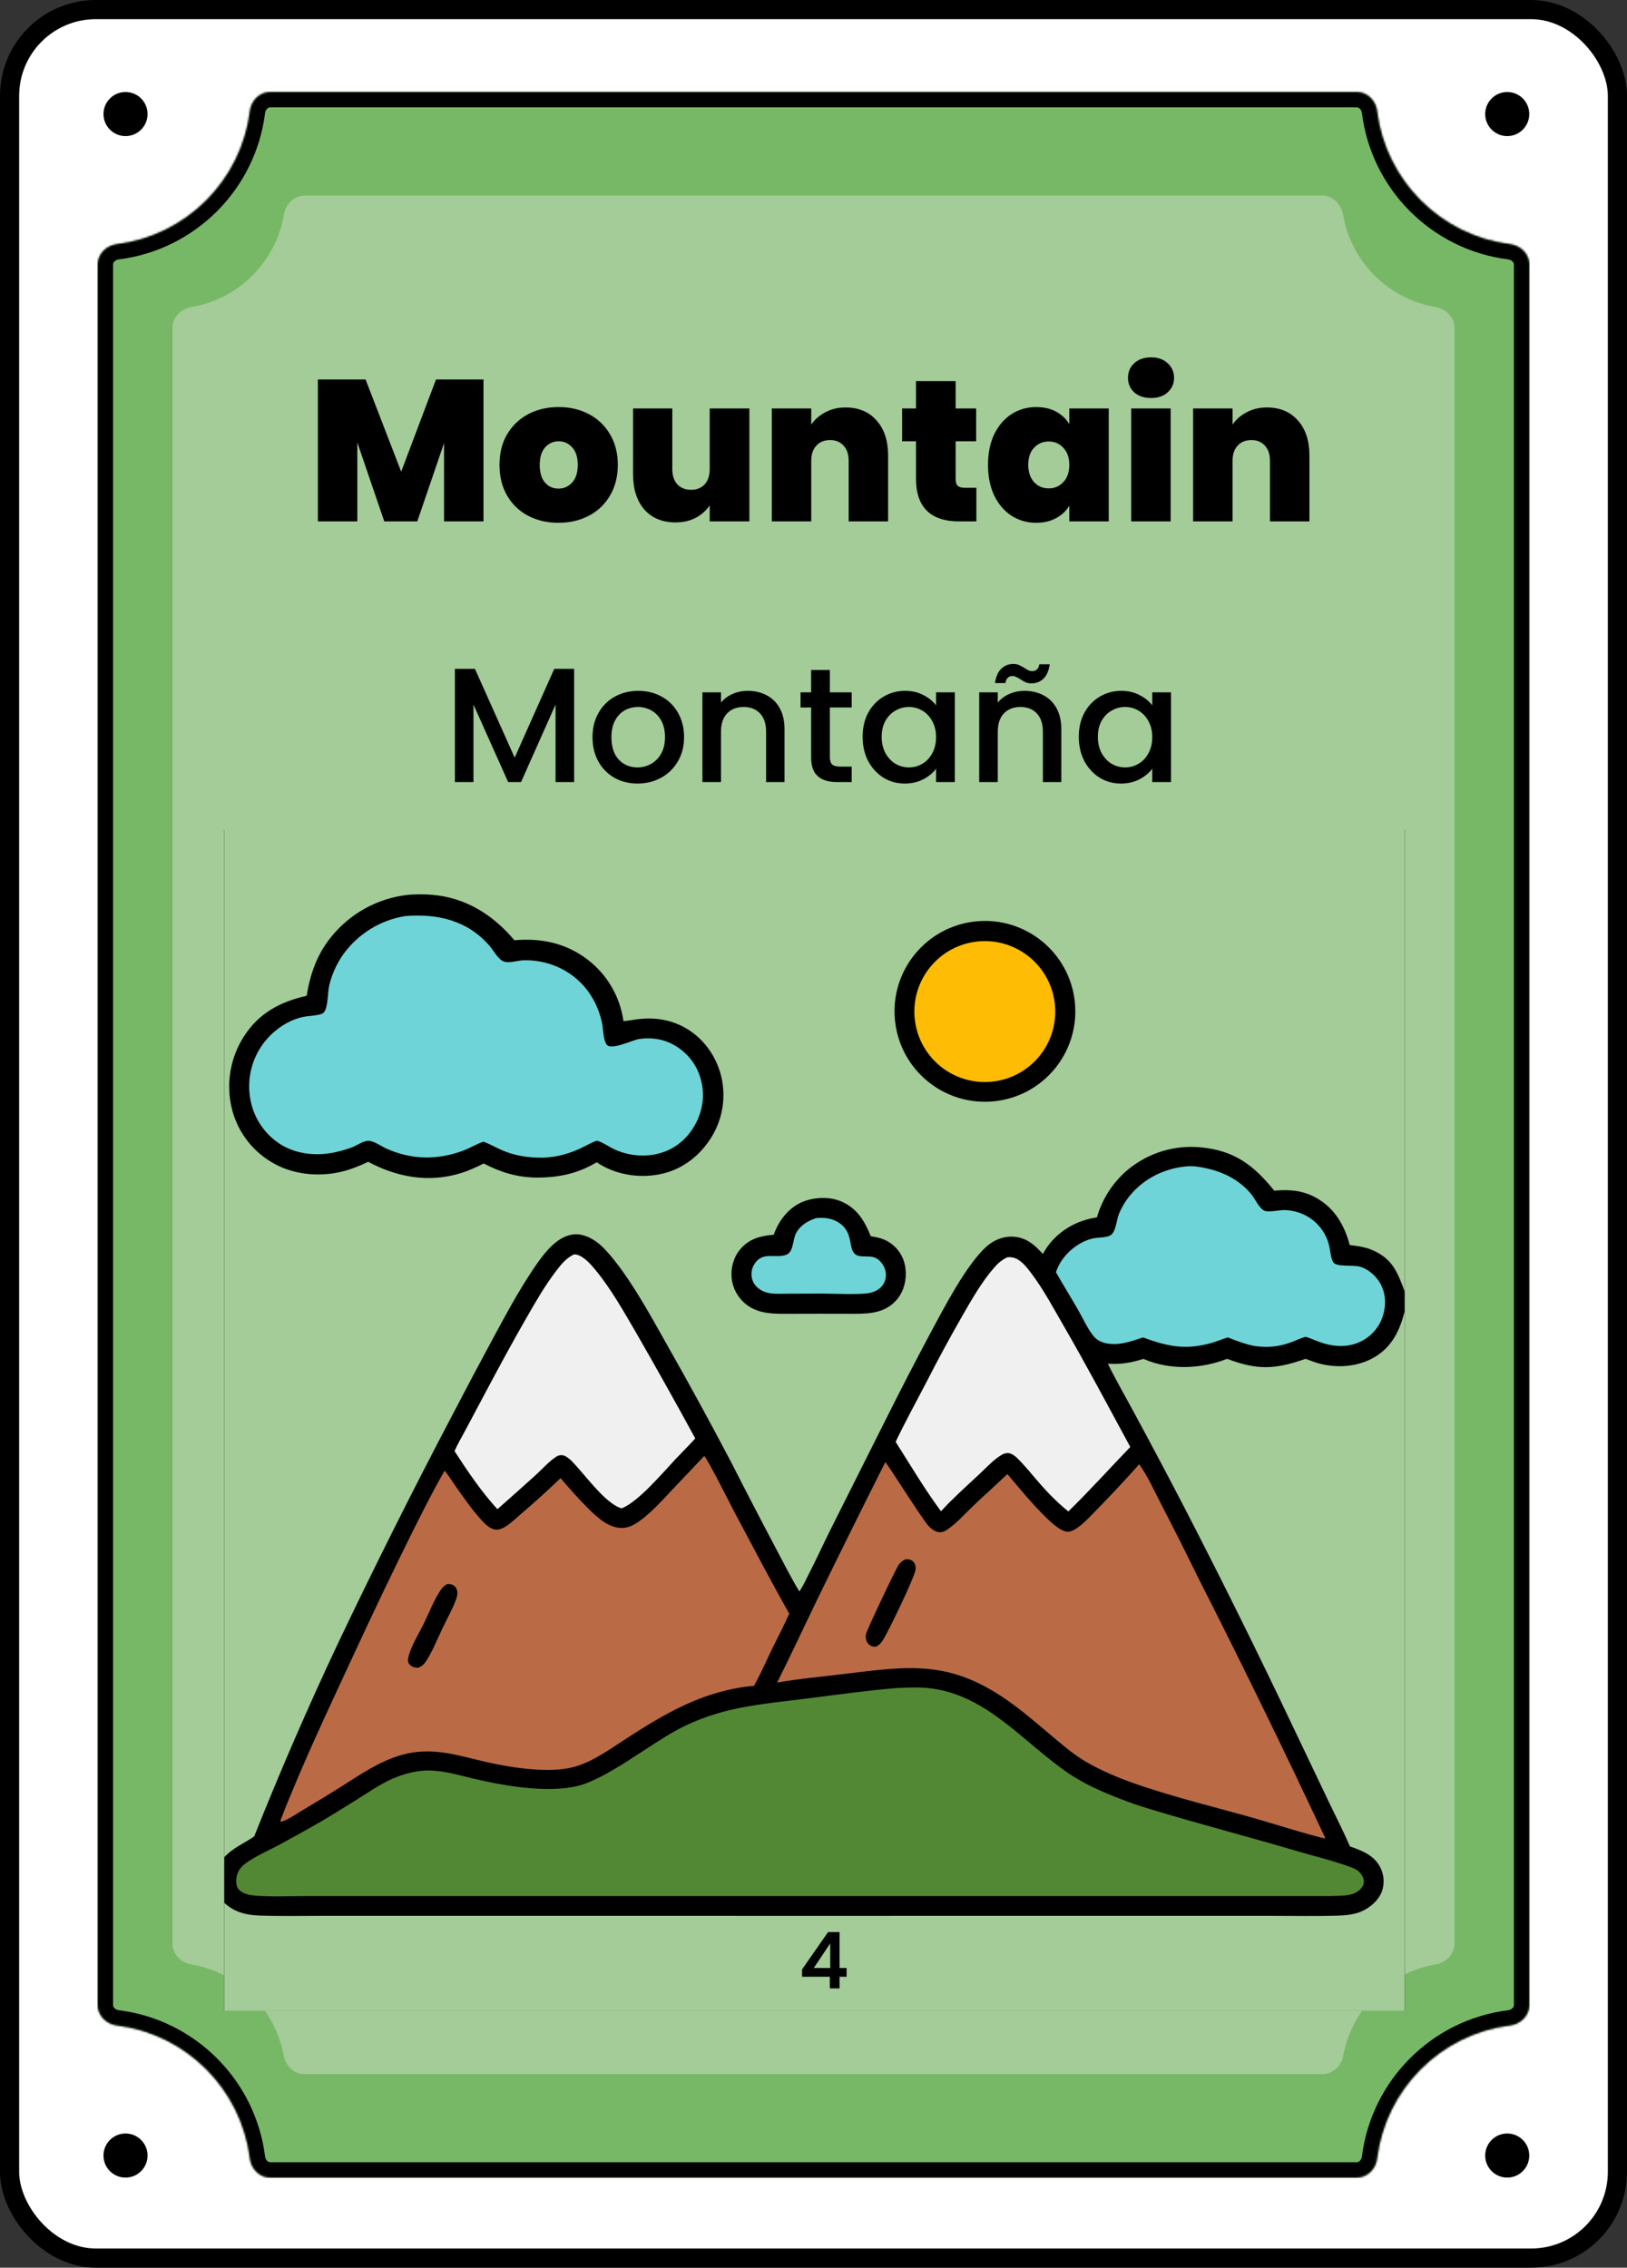 <svg width="849" height="1183" viewBox="0 0 849 1183" fill="none" xmlns="http://www.w3.org/2000/svg">
<rect x="0" y="0" width="849" height="1183" fill="#333333" stroke="none"/>
<rect x="5" y="5" width="839" height="1173" rx="45" fill="white"/>
<rect x="5" y="5" width="839" height="1173" rx="45" stroke="black" stroke-width="10"/>
<circle cx="786.5" cy="1124.5" r="11.5" fill="black"/>
<circle cx="786.5" cy="59.5" r="11.5" fill="black"/>
<path d="M77 1124.5C77 1130.85 71.851 1136 65.5 1136C59.149 1136 54 1130.85 54 1124.5C54 1118.15 59.149 1113 65.5 1113C71.851 1113 77 1118.15 77 1124.5Z" fill="black"/>
<path d="M77 59.5C77 65.851 71.851 71 65.5 71C59.149 71 54 65.851 54 59.5C54 53.149 59.149 48 65.5 48C71.851 48 77 53.149 77 59.5Z" fill="black"/>
<mask id="path-6-inside-1_97_5" fill="white">
<path d="M708 48C713.523 48 717.934 52.5 718.616 57.98C723.122 94.183 751.817 122.878 788.02 127.384C793.5 128.066 798 132.477 798 138V1046C798 1051.52 793.5 1055.93 788.02 1056.62C751.817 1061.12 723.122 1089.82 718.616 1126.02C717.934 1131.5 713.523 1136 708 1136H141C135.477 1136 131.066 1131.5 130.384 1126.02C125.878 1089.82 97.183 1061.12 60.98 1056.62C55.5 1055.93 51 1051.52 51 1046V138C51 132.477 55.5 128.066 60.98 127.384C97.183 122.878 125.878 94.183 130.384 57.98C131.066 52.5 135.477 48 141 48H708Z"/>
</mask>
<path d="M708 48C713.523 48 717.934 52.5 718.616 57.98C723.122 94.183 751.817 122.878 788.02 127.384C793.5 128.066 798 132.477 798 138V1046C798 1051.52 793.5 1055.93 788.02 1056.62C751.817 1061.12 723.122 1089.82 718.616 1126.02C717.934 1131.5 713.523 1136 708 1136H141C135.477 1136 131.066 1131.5 130.384 1126.02C125.878 1089.82 97.183 1061.12 60.98 1056.62C55.5 1055.93 51 1051.52 51 1046V138C51 132.477 55.5 128.066 60.98 127.384C97.183 122.878 125.878 94.183 130.384 57.98C131.066 52.5 135.477 48 141 48H708Z" fill="#77B866"/>
<path d="M130.384 1126.02L138.322 1125.03L130.384 1126.02ZM718.616 1126.02L710.678 1125.03L718.616 1126.02ZM788.02 1056.62L789.008 1064.56L788.02 1056.62ZM718.616 57.98L726.555 56.992L718.616 57.98ZM718.616 57.98L710.678 58.968C715.635 98.806 747.194 130.365 787.032 135.322L788.02 127.384L789.008 119.445C756.44 115.392 730.608 89.56 726.555 56.992L718.616 57.98ZM798 138H790V1046H798H806V138H798ZM788.02 1056.62L787.032 1048.68C747.194 1053.64 715.635 1085.19 710.678 1125.03L718.616 1126.02L726.555 1127.01C730.608 1094.44 756.44 1068.61 789.008 1064.56L788.02 1056.62ZM708 1136V1128H141V1136V1144H708V1136ZM130.384 1126.02L138.322 1125.03C133.365 1085.19 101.806 1053.64 61.968 1048.68L60.98 1056.62L59.992 1064.56C92.56 1068.61 118.392 1094.44 122.445 1127.01L130.384 1126.02ZM51 1046H59V138H51H43V1046H51ZM60.98 127.384L61.968 135.322C101.806 130.365 133.365 98.806 138.322 58.968L130.384 57.98L122.445 56.992C118.392 89.56 92.56 115.392 59.992 119.445L60.98 127.384ZM141 48V56H708V48V40H141V48ZM130.384 57.98L138.322 58.968C138.438 58.039 138.872 57.231 139.427 56.696C139.954 56.189 140.494 56 141 56V48V40C130.84 40 123.547 48.133 122.445 56.992L130.384 57.98ZM51 138H59C59 137.494 59.189 136.954 59.696 136.427C60.231 135.872 61.039 135.438 61.968 135.322L60.98 127.384L59.992 119.445C51.133 120.547 43 127.84 43 138H51ZM60.98 1056.62L61.968 1048.68C61.039 1048.56 60.231 1048.13 59.696 1047.57C59.189 1047.05 59 1046.51 59 1046H51H43C43 1056.16 51.133 1063.45 59.992 1064.56L60.98 1056.62ZM141 1136V1128C140.494 1128 139.954 1127.81 139.427 1127.3C138.872 1126.77 138.438 1125.96 138.322 1125.03L130.384 1126.02L122.445 1127.01C123.547 1135.87 130.84 1144 141 1144V1136ZM718.616 1126.02L710.678 1125.03C710.562 1125.96 710.128 1126.77 709.573 1127.3C709.046 1127.81 708.506 1128 708 1128V1136V1144C718.16 1144 725.453 1135.87 726.555 1127.01L718.616 1126.02ZM798 1046H790C790 1046.51 789.811 1047.05 789.304 1047.57C788.769 1048.13 787.961 1048.56 787.032 1048.68L788.02 1056.62L789.008 1064.56C797.867 1063.45 806 1056.16 806 1046H798ZM788.02 127.384L787.032 135.322C787.961 135.438 788.769 135.872 789.304 136.427C789.811 136.954 790 137.494 790 138H798H806C806 127.84 797.867 120.547 789.008 119.445L788.02 127.384ZM718.616 57.98L726.555 56.992C725.453 48.133 718.16 40 708 40V48V56C708.506 56 709.046 56.189 709.573 56.696C710.128 57.231 710.562 58.039 710.678 58.968L718.616 57.98Z" fill="black" mask="url(#path-6-inside-1_97_5)"/>
<path d="M690 102C695.523 102 699.911 106.512 700.837 111.957C705.019 136.563 724.437 155.981 749.043 160.163C754.488 161.089 759 165.477 759 171V1014C759 1019.52 754.488 1023.91 749.043 1024.84C724.711 1028.97 705.454 1048 700.984 1072.22C699.993 1077.59 695.633 1082 690.175 1082H158.825C153.367 1082 149.007 1077.59 148.016 1072.22C143.546 1048 124.288 1028.97 99.957 1024.84C94.512 1023.91 90 1019.52 90 1014V171C90 165.477 94.512 161.089 99.957 160.163C124.563 155.981 143.981 136.563 148.163 111.957C149.089 106.512 153.477 102 159 102H690Z" fill="#A3CC98"/>
<path d="M299.595 348.925V408H289.905V367.54L271.885 408H265.17L247.065 367.54V408H237.375V348.925H247.83L268.57 395.25L289.225 348.925H299.595ZM332.646 408.765C328.226 408.765 324.231 407.773 320.661 405.79C317.091 403.75 314.286 400.917 312.246 397.29C310.206 393.607 309.186 389.357 309.186 384.54C309.186 379.78 310.234 375.558 312.331 371.875C314.428 368.192 317.289 365.358 320.916 363.375C324.543 361.392 328.594 360.4 333.071 360.4C337.548 360.4 341.599 361.392 345.226 363.375C348.853 365.358 351.714 368.192 353.811 371.875C355.908 375.558 356.956 379.78 356.956 384.54C356.956 389.3 355.879 393.522 353.726 397.205C351.573 400.888 348.626 403.75 344.886 405.79C341.203 407.773 337.123 408.765 332.646 408.765ZM332.646 400.35C335.139 400.35 337.463 399.755 339.616 398.565C341.826 397.375 343.611 395.59 344.971 393.21C346.331 390.83 347.011 387.94 347.011 384.54C347.011 381.14 346.359 378.278 345.056 375.955C343.753 373.575 342.024 371.79 339.871 370.6C337.718 369.41 335.394 368.815 332.901 368.815C330.408 368.815 328.084 369.41 325.931 370.6C323.834 371.79 322.163 373.575 320.916 375.955C319.669 378.278 319.046 381.14 319.046 384.54C319.046 389.583 320.321 393.493 322.871 396.27C325.478 398.99 328.736 400.35 332.646 400.35ZM390.165 360.4C393.848 360.4 397.135 361.165 400.025 362.695C402.972 364.225 405.267 366.492 406.91 369.495C408.553 372.498 409.375 376.125 409.375 380.375V408H399.77V381.82C399.77 377.627 398.722 374.425 396.625 372.215C394.528 369.948 391.667 368.815 388.04 368.815C384.413 368.815 381.523 369.948 379.37 372.215C377.273 374.425 376.225 377.627 376.225 381.82V408H366.535V361.165H376.225V366.52C377.812 364.593 379.823 363.092 382.26 362.015C384.753 360.938 387.388 360.4 390.165 360.4ZM433.04 369.07V394.995C433.04 396.752 433.437 398.027 434.23 398.82C435.08 399.557 436.497 399.925 438.48 399.925H444.43V408H436.78C432.417 408 429.074 406.98 426.75 404.94C424.427 402.9 423.265 399.585 423.265 394.995V369.07H417.74V361.165H423.265V349.52H433.04V361.165H444.43V369.07H433.04ZM450.131 384.37C450.131 379.667 451.095 375.502 453.021 371.875C455.005 368.248 457.668 365.443 461.011 363.46C464.411 361.42 468.151 360.4 472.231 360.4C475.915 360.4 479.116 361.137 481.836 362.61C484.613 364.027 486.823 365.812 488.466 367.965V361.165H498.241V408H488.466V401.03C486.823 403.24 484.585 405.082 481.751 406.555C478.918 408.028 475.688 408.765 472.061 408.765C468.038 408.765 464.355 407.745 461.011 405.705C457.668 403.608 455.005 400.718 453.021 397.035C451.095 393.295 450.131 389.073 450.131 384.37ZM488.466 384.54C488.466 381.31 487.786 378.505 486.426 376.125C485.123 373.745 483.395 371.932 481.241 370.685C479.088 369.438 476.765 368.815 474.271 368.815C471.778 368.815 469.455 369.438 467.301 370.685C465.148 371.875 463.391 373.66 462.031 376.04C460.728 378.363 460.076 381.14 460.076 384.37C460.076 387.6 460.728 390.433 462.031 392.87C463.391 395.307 465.148 397.177 467.301 398.48C469.511 399.727 471.835 400.35 474.271 400.35C476.765 400.35 479.088 399.727 481.241 398.48C483.395 397.233 485.123 395.42 486.426 393.04C487.786 390.603 488.466 387.77 488.466 384.54ZM534.599 360.4C538.282 360.4 541.569 361.165 544.459 362.695C547.405 364.225 549.7 366.492 551.344 369.495C552.987 372.498 553.809 376.125 553.809 380.375V408H544.204V381.82C544.204 377.627 543.155 374.425 541.059 372.215C538.962 369.948 536.1 368.815 532.474 368.815C528.847 368.815 525.957 369.948 523.804 372.215C521.707 374.425 520.659 377.627 520.659 381.82V408H510.969V361.165H520.659V366.52C522.245 364.593 524.257 363.092 526.694 362.015C529.187 360.938 531.822 360.4 534.599 360.4ZM519.214 356.32C519.667 353.033 520.744 350.568 522.444 348.925C524.144 347.225 526.269 346.375 528.819 346.375C529.895 346.375 530.83 346.545 531.624 346.885C532.417 347.225 533.38 347.735 534.514 348.415C535.364 348.982 536.072 349.407 536.639 349.69C537.262 349.973 537.942 350.115 538.679 350.115C539.642 350.115 540.435 349.832 541.059 349.265C541.739 348.642 542.164 347.735 542.334 346.545H547.774C547.32 349.832 546.244 352.325 544.544 354.025C542.844 355.668 540.719 356.49 538.169 356.49C537.092 356.49 536.129 356.32 535.279 355.98C534.429 355.583 533.494 355.045 532.474 354.365C531.454 353.742 530.66 353.317 530.094 353.09C529.584 352.807 528.989 352.665 528.309 352.665C527.345 352.665 526.524 352.977 525.844 353.6C525.22 354.223 524.824 355.13 524.654 356.32H519.214ZM562.939 384.37C562.939 379.667 563.902 375.502 565.829 371.875C567.812 368.248 570.476 365.443 573.819 363.46C577.219 361.42 580.959 360.4 585.039 360.4C588.722 360.4 591.924 361.137 594.644 362.61C597.421 364.027 599.631 365.812 601.274 367.965V361.165H611.049V408H601.274V401.03C599.631 403.24 597.392 405.082 594.559 406.555C591.726 408.028 588.496 408.765 584.869 408.765C580.846 408.765 577.162 407.745 573.819 405.705C570.476 403.608 567.812 400.718 565.829 397.035C563.902 393.295 562.939 389.073 562.939 384.37ZM601.274 384.54C601.274 381.31 600.594 378.505 599.234 376.125C597.931 373.745 596.202 371.932 594.049 370.685C591.896 369.438 589.572 368.815 587.079 368.815C584.586 368.815 582.262 369.438 580.109 370.685C577.956 371.875 576.199 373.66 574.839 376.04C573.536 378.363 572.884 381.14 572.884 384.37C572.884 387.6 573.536 390.433 574.839 392.87C576.199 395.307 577.956 397.177 580.109 398.48C582.319 399.727 584.642 400.35 587.079 400.35C589.572 400.35 591.896 399.727 594.049 398.48C596.202 397.233 597.931 395.42 599.234 393.04C600.594 390.603 601.274 387.77 601.274 384.54Z" fill="black"/>
<path d="M117 433H733V673.745V684.036V1049H117V992.613V968.925V433Z" fill="black"/>
<path d="M117 433H733V673.745C729.258 663.895 726.852 656.899 716.432 652.279C712.549 650.557 708.501 650.005 704.315 649.524C701.658 639.358 696.57 630.545 687.278 625.145C680.144 620.999 672.996 620.411 664.937 621.15C654.322 608.074 644.492 600.376 627.106 598.6C613.183 597.11 599.25 601.317 588.477 610.261C580.781 616.759 575.187 625.396 572.403 635.076C562.166 636.608 553.038 641.598 546.819 650.003C545.845 651.319 544.995 652.751 544.168 654.163C539.93 649.422 535.609 645.621 528.95 645.169C523.603 644.805 518.533 646.87 514.611 650.444C504.077 660.041 492.54 682.393 485.573 695.333C477.875 709.748 470.366 724.262 463.048 738.873L433.497 797.73C429.649 805.479 426.037 813.347 422.101 821.052C420.533 824.12 419.062 827.398 417.139 830.256C412.664 822.923 408.798 815.15 404.769 807.563C396.898 792.696 389.149 777.764 381.522 762.77C370.768 742.313 359.685 722.029 348.28 701.928C339.556 686.428 327.858 664.833 315.978 652.098C312.664 648.546 308.662 645.504 303.877 644.292C299.783 643.254 295.749 644.342 292.25 646.529C286.331 650.229 281.601 657.096 277.753 662.852C270.347 673.926 263.921 685.885 257.595 697.603C250.375 710.925 243.272 724.311 236.286 737.758C215.481 777.262 195.477 817.182 176.284 857.493C160.711 890.546 146.16 924.07 132.651 958.019C127.343 961.697 121.394 964.033 117 968.925V433Z" fill="#A3CC98"/>
<path d="M213.102 466.802C217.108 466.459 221.332 466.462 225.333 466.79C243.006 468.235 257.214 477.194 268.422 490.513C282.248 489.282 295.107 491.913 306.331 500.392C316.714 508.204 323.554 519.833 325.338 532.704C328.307 532.488 331.251 531.811 334.222 531.543C343.544 530.699 352.133 532.465 359.975 537.688C368.648 543.464 374.7 552.932 376.696 563.13C378.884 574.141 376.549 585.569 370.216 594.838C363.955 604.107 354.959 610.558 343.885 612.661C332.851 614.757 320.722 612.692 311.384 606.329C301.198 612.393 291.303 614.375 279.536 614.312C269.678 614.144 261.108 611.514 252.421 606.956C248.383 608.994 244.339 610.836 239.993 612.141C223.497 617.095 207.029 614.086 192.144 606.094C187.588 608.265 182.921 610.161 177.993 611.314C165.741 614.18 151.959 612.68 141.171 605.953C130.854 599.646 123.519 589.443 120.826 577.655C117.93 565.015 120.229 551.742 127.205 540.812C135.032 528.499 146.183 522.609 160.034 519.482C161.812 508.316 165.367 498.057 172.515 489.154C182.495 476.557 197.122 468.502 213.102 466.802Z" fill="black"/>
<path d="M211.344 477.914C228.331 476.487 244.179 480.153 255.706 493.708C257.684 496.033 259.891 500.427 262.786 501.536C265.755 502.674 270.142 501.014 273.308 500.95C278.169 500.846 283.012 501.582 287.623 503.126C301.496 507.833 310.979 519.145 314.094 533.335C314.864 536.841 314.636 541.471 316.36 544.656C318.401 548.427 329.969 542.563 333.391 542.048C337.834 541.379 342.663 541.628 346.942 543.04C353.991 545.366 360.238 550.809 363.555 557.441C367.288 564.901 367.838 573.556 365.08 581.429C362.367 589.305 356.753 596.138 349.195 599.785C340.551 603.957 329.784 603.689 321.074 599.798C317.951 598.404 315.131 596.251 311.881 595.161C311.771 595.125 311.66 595.092 311.55 595.057C308.864 595.872 306.206 597.494 303.666 598.715C297.123 601.86 290.768 603.602 283.52 603.941C275.771 604.01 268.507 603.009 261.368 599.79C258.441 598.471 255.648 596.849 252.639 595.717L252.264 595.581C248.685 596.798 245.377 598.876 241.811 600.213C228.34 605.264 214.925 605.091 201.685 599.237C198.878 597.996 195.118 595.06 192.04 595.157C189.321 595.244 186.055 597.7 183.446 598.63C180.094 599.862 176.644 600.808 173.132 601.456C163.446 603.174 152.955 601.744 144.791 595.92C137.188 590.482 132.062 582.241 130.548 573.017C128.864 563.117 131.219 552.955 137.088 544.806C141.993 538.032 149.491 532.516 157.711 530.608C160.068 530.061 162.511 530.01 164.894 529.619C166.237 529.4 168.357 529.103 169.185 527.945C171.261 525.041 170.924 517.725 171.815 513.978C173.199 508.16 175.935 502.182 179.483 497.364C187.164 486.978 198.595 480 211.344 477.914Z" fill="#6ED4D7"/>
<path d="M509.302 480.663C535.26 478.09 558.378 497.076 560.9 523.039C563.421 549.003 544.389 572.083 518.422 574.553C492.525 577.017 469.523 558.05 467.008 532.159C464.494 506.267 483.416 483.228 509.302 480.663Z" fill="black"/>
<path d="M510.779 491.092C530.974 489.373 548.749 504.325 550.514 524.516C552.28 544.706 537.369 562.516 517.183 564.327C496.931 566.145 479.05 551.175 477.279 530.919C475.508 510.663 490.519 492.817 510.779 491.092Z" fill="#FFBC04"/>
<path d="M427.306 625.025C431.142 624.717 435.316 625.228 438.879 626.724C447.175 630.207 451.2 636.974 454.384 644.938C459.244 645.598 463.195 646.827 466.806 650.265C470.721 653.992 472.611 658.818 472.664 664.181C472.72 669.778 470.969 675.058 466.982 679.079C460.203 685.916 450.998 685.375 442.087 685.368L427.557 685.344L413.051 685.377C404.578 685.387 395.972 685.878 389 680.196C384.902 676.815 382.305 671.952 381.775 666.665C381.26 661.363 382.832 655.781 386.289 651.696C390.98 646.154 396.792 644.748 403.733 644.142C405.087 640.462 406.874 637.073 409.411 634.062C414.231 628.341 419.952 625.657 427.306 625.025Z" fill="black"/>
<path d="M425.77 635.494C426.059 635.461 426.348 635.428 426.638 635.406C430.297 635.129 433.845 635.563 437.081 637.44C445.652 642.41 442.434 651.045 446.14 654.199C449.208 656.81 454.711 653.895 458.553 657.297C460.698 659.198 462.168 661.829 462.277 664.725C462.374 667.286 461.513 669.738 459.665 671.539C458.151 673.017 456.189 673.961 454.138 674.424C449 675.587 435.115 674.85 429.061 674.829L411.954 674.879C408.775 674.887 405.462 675.09 402.308 674.731C400.767 674.559 399.267 674.124 397.873 673.444C395.486 672.262 393.484 670.327 392.634 667.761C391.795 665.251 392.017 662.507 393.249 660.164C397.456 652.326 404.4 656.74 410.211 654.613C414.203 653.152 413.577 646.827 415.33 643.473C417.549 639.225 421.399 636.959 425.77 635.494Z" fill="#6ED4D7"/>
<path d="M681.289 708.862C683.685 709.752 686.02 710.697 688.499 711.351C697.978 713.851 708.654 713.042 717.202 708.025C726.455 702.594 730.437 694.017 733 684.036V1049H117V992.613C118.986 994.521 121.315 996.035 123.864 997.077C127.668 998.676 131.626 999.183 135.722 999.317C147.015 999.688 158.385 999.438 169.687 999.437L229.892 999.437L414.301 999.457L601.518 999.445L663.678 999.449C675.22 999.449 686.83 999.696 698.366 999.33C702.272 999.205 706.67 998.755 710.296 997.207C714.868 995.256 719.351 991.442 721.107 986.703C722.491 982.964 722.232 978.366 720.548 974.758C717.387 967.988 711.012 965.541 704.447 963.249C701.127 955.615 697.27 948.087 693.677 940.569L674.981 901.384C656.414 862.248 637.174 823.436 617.269 784.965C608.962 768.997 600.526 753.097 591.963 737.266C587.353 728.685 582.374 720.171 578.117 711.417C584.927 711.854 590.226 710.924 596.689 708.9C596.792 708.946 596.893 708.994 596.996 709.038C610.579 714.894 626.756 714.2 640.329 708.868C656.304 714.914 665.38 714.428 681.289 708.862Z" fill="#A3CC98"/>
<path d="M466.982 880.683C467.193 880.658 467.405 880.644 467.617 880.635C473.764 880.356 480.276 880.017 486.377 880.858C515.634 884.893 534.467 909.364 557.457 925.021C565.715 930.646 575.139 934.754 584.413 938.374C589.575 940.377 594.813 942.178 600.115 943.772C625.647 951.477 651.485 958.211 677.072 965.753C686.111 968.418 695.536 970.65 704.382 973.897C705.989 974.486 707.775 975.129 709.04 976.317C710.509 977.697 711.674 979.578 711.693 981.648C711.707 983.26 710.853 984.615 709.72 985.705C707.517 987.826 704.606 988.594 701.645 988.83C696.131 989.269 690.571 989.143 685.042 989.145L662.14 989.145L588.964 989.138L358.979 989.143L207.708 989.139L159.874 989.14C151.109 989.146 142.058 989.607 133.332 988.937C130.585 988.726 127.614 988.211 125.395 986.451C124.03 985.369 123.453 983.954 123.308 982.248C123.057 979.29 123.883 976.457 125.823 974.191C129.34 970.082 140.514 965.215 145.585 962.47C151.549 959.226 157.491 955.939 163.409 952.612C171.18 948.188 178.87 943.398 186.455 938.652C193.536 934.221 200.052 929.528 207.982 926.645C212.947 924.839 218.514 923.569 223.821 923.636C232.217 923.741 240.318 926.315 248.431 928.191C263.887 931.767 286.124 935.54 301.677 931.625C316.645 927.858 338.444 910.523 353.09 902.587C375.898 890.23 397.078 889.166 422.177 885.947C437.079 884.036 452.013 881.985 466.982 880.683Z" fill="#528833"/>
<path d="M367.469 759.549C369.252 761.094 381.43 785.416 383.734 789.743C392.997 807.14 402.175 824.663 411.841 841.837C408.939 848.372 405.542 854.758 402.421 861.201C399.483 867.265 396.752 873.629 393.415 879.471C367.153 881.827 346.958 893.847 325.368 907.913C316.596 913.628 307.216 920.413 296.754 922.411C284.395 924.771 266.932 922.16 254.792 919.438C239.131 915.928 225.51 910.844 209.23 915.615C197.675 919.001 187.959 925.771 177.907 932.128C171.471 936.194 164.973 940.161 158.415 944.028C155.007 946.028 150.406 949.332 146.734 950.364L146.341 950.14L146.495 949.312C158.046 919.535 171.896 890.597 185.301 861.627C194.636 841.442 204.234 821.378 214.091 801.442C219.851 789.925 225.576 778.393 232.015 767.235C234.129 769.832 235.944 772.745 237.867 775.49C242.069 781.486 246.57 787.931 251.524 793.317C253.387 795.343 256.156 797.985 259.067 797.996C260.783 798.002 262.512 797.213 263.933 796.315C266.761 794.529 269.322 791.976 271.877 789.796C278.94 783.769 285.823 777.533 292.516 771.097C297.141 776.53 301.839 781.889 306.909 786.915C311.519 791.484 317.698 797.282 324.682 797.102C327.34 797.034 329.778 796.06 331.996 794.651C339.082 790.151 345.795 782.409 351.565 776.329C356.898 770.766 362.2 765.172 367.469 759.549Z" fill="#BA6B45"/>
<path d="M233.175 826.421C233.988 826.371 234.823 826.293 235.61 826.549C236.653 826.89 237.604 827.609 238.1 828.599C239.074 830.548 238.651 832.505 237.951 834.455C236.184 839.371 233.389 844.256 231.121 848.972C228.763 853.875 224.8 863.616 221.527 867.696C220.642 868.799 219.578 869.437 218.318 870.033C217.722 870.01 217.102 869.994 216.516 869.879C215.358 869.654 214.142 868.987 213.472 867.996C212.713 866.873 212.794 865.778 213.084 864.518C214.386 858.856 218.548 852.352 221.124 847.046C223.903 841.323 226.405 834.82 229.919 829.53C230.843 828.138 231.769 827.319 233.175 826.421Z" fill="black"/>
<path d="M461.962 762.806C462.873 763.241 480.686 791.689 484.241 795.712C485.812 797.49 487.911 799.259 490.405 799.326C491.914 799.367 493.126 798.754 494.347 797.928C499.329 794.555 503.488 789.718 507.842 785.577C513.726 779.982 519.804 774.596 525.664 768.975C532.05 776.528 538.398 784.316 545.455 791.255C547.934 793.692 553.64 799.29 557.422 799.062C559.362 798.944 561.331 797.691 562.852 796.551C566.542 793.784 569.759 790.172 572.993 786.885C580.319 779.382 587.475 771.713 594.453 763.887C598.756 769.81 602.015 777.136 605.381 783.639C612.184 796.765 618.835 809.969 625.332 823.249C647.943 867.744 669.848 912.593 691.04 957.781C691.321 958.331 691.41 958.382 691.39 959.03C689.651 959.194 659.799 950.041 655.942 948.937C634.536 942.812 612.636 937.664 591.622 930.278C583.29 927.35 574.992 923.82 567.304 919.454C560.777 915.747 554.844 910.643 549.117 905.824C541.355 899.294 533.729 892.636 525.386 886.842C495.662 866.201 474.955 869.009 441.319 873.175C429.472 874.643 417.264 875.667 405.526 877.77C412.835 863.158 419.725 848.327 426.847 833.622C438.392 809.938 450.097 786.331 461.962 762.806Z" fill="#BA6B45"/>
<path d="M472.262 813.523C472.96 813.473 473.719 813.388 474.409 813.529C475.446 813.741 476.525 814.418 477.088 815.322C477.859 816.559 477.936 818.189 477.6 819.573C476.412 824.476 463.468 851.42 460.626 855.766C459.693 857.194 458.813 858.048 457.379 858.974C456.665 859.028 455.978 859.061 455.277 858.88C454.092 858.581 453.082 857.807 452.487 856.739C451.774 855.474 451.583 853.653 451.968 852.256C452.733 849.474 467.265 818.798 469.005 816.252C469.883 814.968 470.934 814.296 472.262 813.523Z" fill="black"/>
<path d="M619.091 608.475C622.163 608.139 625.507 608.634 628.517 609.253C638.102 611.223 646.792 615.438 653.063 623.137C654.939 625.44 656.955 630.15 659.624 631.538C661.644 632.589 667.636 631.236 670.126 631.267C672.71 631.297 675.272 631.733 677.721 632.556C685.69 635.182 691.712 641.775 693.606 649.95C694.25 652.625 694.313 655.926 695.639 658.368C697.157 661.162 705.885 659.734 709.645 660.799C714.107 662.062 718.271 665.802 720.433 669.859C723.134 674.928 723.357 680.787 721.697 686.228C719.97 691.966 715.997 696.762 710.683 699.533C703.741 703.121 696.267 702.746 689.059 700.262C686.571 699.405 684.193 698.279 681.682 697.482L681.323 697.371C678.876 697.997 676.498 699.192 674.128 700.085C667.31 702.652 661.609 703.142 654.427 702.149C649.578 701.165 645.301 699.512 640.713 697.702C637.69 698.578 634.798 699.886 631.754 700.718C618.342 704.384 609.094 702.355 596.443 697.713C589.99 699.851 583.029 702.407 576.173 700.506C574.176 699.952 572.39 698.953 570.988 697.414C567.968 694.098 564.787 687.157 562.447 683.107C558.689 676.607 554.713 670.229 551.013 663.698C553.725 655.226 561.866 647.944 570.532 646.001C573.118 645.421 577.956 645.808 579.926 644.08C582.43 641.882 582.608 636.384 583.868 633.331C585.307 629.821 587.267 626.548 589.68 623.621C597.029 614.715 607.682 609.509 619.091 608.475Z" fill="#6ED4D7"/>
<path d="M299.68 654.369C300.232 654.387 300.744 654.446 301.273 654.608C304.892 655.714 308.28 659.55 310.613 662.375C318.785 672.273 325.192 683.739 331.668 694.782C342.267 713.2 352.648 731.744 362.807 750.408C359.46 754.107 355.878 757.619 352.458 761.255C345.965 768.16 332.842 783.753 324.333 786.875C315.465 784.291 304.578 768.215 297.66 761.543C296.377 760.53 295.042 759.298 293.346 759.139C292.157 759.028 291.107 759.355 290.123 760.009C286.309 762.542 282.977 766.364 279.59 769.448C272.956 775.448 266.281 781.403 259.566 787.311C251.101 778.07 243.95 767.48 237.17 756.978C238.955 753.051 241.211 749.208 243.237 745.396L254.618 724.027C261.094 711.868 267.632 699.797 274.499 687.855C279.358 679.403 284.232 670.837 290.167 663.078C292.752 659.698 295.663 656.034 299.68 654.369Z" fill="#F1F0F0"/>
<path d="M525.635 655.896C526.814 655.799 527.96 655.845 529.103 656.171C532.765 657.216 535.738 661.075 537.959 663.992C544.4 672.451 549.552 682.188 554.877 691.379C566.975 712.261 578.298 733.642 589.805 754.854C578.993 766.072 568.646 777.595 557.479 788.487C552.185 784.199 547.247 779.286 542.77 774.156C538.649 769.434 534.742 764.413 530.199 760.092C528.872 759.025 527.486 758.03 525.71 758.04C523.832 758.052 522.124 759.243 520.659 760.308C517.112 762.888 513.946 766.341 510.727 769.331C504.028 775.555 497.226 781.659 491.021 788.387C482.425 776.799 475.106 764.341 467.363 752.184C472.386 741.631 478.102 731.305 483.484 720.926C489.454 709.25 495.702 697.717 502.221 686.34C507.197 677.687 512.429 668.49 519.052 660.976C521.018 658.746 522.952 657.188 525.635 655.896Z" fill="#F1F0F0"/>
<mask id="path-27-outside-2_97_5" maskUnits="userSpaceOnUse" x="418" y="1007" width="24" height="31" fill="black">
<rect fill="white" x="418" y="1007" width="24" height="31"/>
<path d="M418.84 1030.92V1027.48L432.28 1008.2H437.8V1026.96H441.52V1030.92H437.8V1037H433.32V1030.92H418.84ZM433.52 1012.84L424.08 1026.96H433.52V1012.84Z"/>
</mask>
<path d="M418.84 1030.92V1027.48L432.28 1008.2H437.8V1026.96H441.52V1030.92H437.8V1037H433.32V1030.92H418.84ZM433.52 1012.84L424.08 1026.96H433.52V1012.84Z" fill="black"/>
<path d="M418.84 1030.92H418.54V1031.22H418.84V1030.92ZM418.84 1027.48L418.594 1027.31L418.54 1027.39V1027.48H418.84ZM432.28 1008.2V1007.9H432.123L432.034 1008.03L432.28 1008.2ZM437.8 1008.2H438.1V1007.9H437.8V1008.2ZM437.8 1026.96H437.5V1027.26H437.8V1026.96ZM441.52 1026.96H441.82V1026.66H441.52V1026.96ZM441.52 1030.92V1031.22H441.82V1030.92H441.52ZM437.8 1030.92V1030.62H437.5V1030.92H437.8ZM437.8 1037V1037.3H438.1V1037H437.8ZM433.32 1037H433.02V1037.3H433.32V1037ZM433.32 1030.92H433.62V1030.62H433.32V1030.92ZM433.52 1012.84H433.82V1011.85L433.271 1012.67L433.52 1012.84ZM424.08 1026.96L423.831 1026.79L423.519 1027.26H424.08V1026.96ZM433.52 1026.96V1027.26H433.82V1026.96H433.52ZM418.84 1030.92H419.14V1027.48H418.84H418.54V1030.92H418.84ZM418.84 1027.48L419.086 1027.65L432.526 1008.37L432.28 1008.2L432.034 1008.03L418.594 1027.31L418.84 1027.48ZM432.28 1008.2V1008.5H437.8V1008.2V1007.9H432.28V1008.2ZM437.8 1008.2H437.5V1026.96H437.8H438.1V1008.2H437.8ZM437.8 1026.96V1027.26H441.52V1026.96V1026.66H437.8V1026.96ZM441.52 1026.96H441.22V1030.92H441.52H441.82V1026.96H441.52ZM441.52 1030.92V1030.62H437.8V1030.92V1031.22H441.52V1030.92ZM437.8 1030.92H437.5V1037H437.8H438.1V1030.92H437.8ZM437.8 1037V1036.7H433.32V1037V1037.3H437.8V1037ZM433.32 1037H433.62V1030.92H433.32H433.02V1037H433.32ZM433.32 1030.92V1030.62H418.84V1030.92V1031.22H433.32V1030.92ZM433.52 1012.84L433.271 1012.67L423.831 1026.79L424.08 1026.96L424.329 1027.13L433.769 1013.01L433.52 1012.84ZM424.08 1026.96V1027.26H433.52V1026.96V1026.66H424.08V1026.96ZM433.52 1026.96H433.82V1012.84H433.52H433.22V1026.96H433.52Z" fill="black" mask="url(#path-27-outside-2_97_5)"/>
<path d="M252.295 197.975V272H231.715V231.155L217.75 272H200.53L186.46 230.84V272H165.88V197.975H190.765L209.35 246.065L227.515 197.975H252.295ZM291.415 272.735C285.535 272.735 280.25 271.51 275.56 269.06C270.94 266.61 267.3 263.11 264.64 258.56C261.98 254.01 260.65 248.655 260.65 242.495C260.65 236.405 261.98 231.085 264.64 226.535C267.37 221.985 271.045 218.485 275.665 216.035C280.355 213.585 285.64 212.36 291.52 212.36C297.4 212.36 302.65 213.585 307.27 216.035C311.96 218.485 315.635 221.985 318.295 226.535C321.025 231.085 322.39 236.405 322.39 242.495C322.39 248.585 321.025 253.94 318.295 258.56C315.635 263.11 311.96 266.61 307.27 269.06C302.58 271.51 297.295 272.735 291.415 272.735ZM291.415 254.885C294.285 254.885 296.665 253.835 298.555 251.735C300.515 249.565 301.495 246.485 301.495 242.495C301.495 238.505 300.515 235.46 298.555 233.36C296.665 231.26 294.32 230.21 291.52 230.21C288.72 230.21 286.375 231.26 284.485 233.36C282.595 235.46 281.65 238.505 281.65 242.495C281.65 246.555 282.56 249.635 284.38 251.735C286.2 253.835 288.545 254.885 291.415 254.885ZM391.033 213.095V272H370.348V263.6C368.598 266.26 366.183 268.43 363.103 270.11C360.023 271.72 356.488 272.525 352.498 272.525C345.638 272.525 340.213 270.285 336.223 265.805C332.303 261.255 330.343 255.095 330.343 247.325V213.095H350.818V244.7C350.818 248.06 351.693 250.72 353.443 252.68C355.263 254.57 357.643 255.515 360.583 255.515C363.593 255.515 365.973 254.57 367.723 252.68C369.473 250.72 370.348 248.06 370.348 244.7V213.095H391.033ZM441.28 212.57C448.07 212.57 453.46 214.845 457.45 219.395C461.44 223.875 463.435 229.965 463.435 237.665V272H442.855V240.395C442.855 237.035 441.98 234.41 440.23 232.52C438.48 230.56 436.135 229.58 433.195 229.58C430.115 229.58 427.7 230.56 425.95 232.52C424.2 234.41 423.325 237.035 423.325 240.395V272H402.745V213.095H423.325V221.495C425.145 218.835 427.595 216.7 430.675 215.09C433.755 213.41 437.29 212.57 441.28 212.57ZM509.483 254.465V272H500.558C485.508 272 477.983 264.545 477.983 249.635V230.21H470.738V213.095H477.983V198.815H498.668V213.095H509.378V230.21H498.668V249.95C498.668 251.56 499.018 252.715 499.718 253.415C500.488 254.115 501.748 254.465 503.498 254.465H509.483ZM515.562 242.495C515.562 236.405 516.647 231.085 518.817 226.535C521.057 221.985 524.067 218.485 527.847 216.035C531.697 213.585 535.967 212.36 540.657 212.36C544.717 212.36 548.217 213.165 551.157 214.775C554.097 216.385 556.372 218.555 557.982 221.285V213.095H578.562V272H557.982V263.81C556.372 266.54 554.062 268.71 551.052 270.32C548.112 271.93 544.647 272.735 540.657 272.735C535.967 272.735 531.697 271.51 527.847 269.06C524.067 266.61 521.057 263.11 518.817 258.56C516.647 253.94 515.562 248.585 515.562 242.495ZM557.982 242.495C557.982 238.715 556.932 235.74 554.832 233.57C552.802 231.4 550.282 230.315 547.272 230.315C544.192 230.315 541.637 231.4 539.607 233.57C537.577 235.67 536.562 238.645 536.562 242.495C536.562 246.275 537.577 249.285 539.607 251.525C541.637 253.695 544.192 254.78 547.272 254.78C550.282 254.78 552.802 253.695 554.832 251.525C556.932 249.355 557.982 246.345 557.982 242.495ZM600.684 207.635C597.044 207.635 594.104 206.655 591.864 204.695C589.694 202.665 588.609 200.145 588.609 197.135C588.609 194.055 589.694 191.5 591.864 189.47C594.104 187.44 597.044 186.425 600.684 186.425C604.254 186.425 607.124 187.44 609.294 189.47C611.534 191.5 612.654 194.055 612.654 197.135C612.654 200.145 611.534 202.665 609.294 204.695C607.124 206.655 604.254 207.635 600.684 207.635ZM610.869 213.095V272H590.289V213.095H610.869ZM661.124 212.57C667.914 212.57 673.304 214.845 677.294 219.395C681.284 223.875 683.279 229.965 683.279 237.665V272H662.699V240.395C662.699 237.035 661.824 234.41 660.074 232.52C658.324 230.56 655.979 229.58 653.039 229.58C649.959 229.58 647.544 230.56 645.794 232.52C644.044 234.41 643.169 237.035 643.169 240.395V272H622.589V213.095H643.169V221.495C644.989 218.835 647.439 216.7 650.519 215.09C653.599 213.41 657.134 212.57 661.124 212.57Z" fill="black"/>
</svg>
